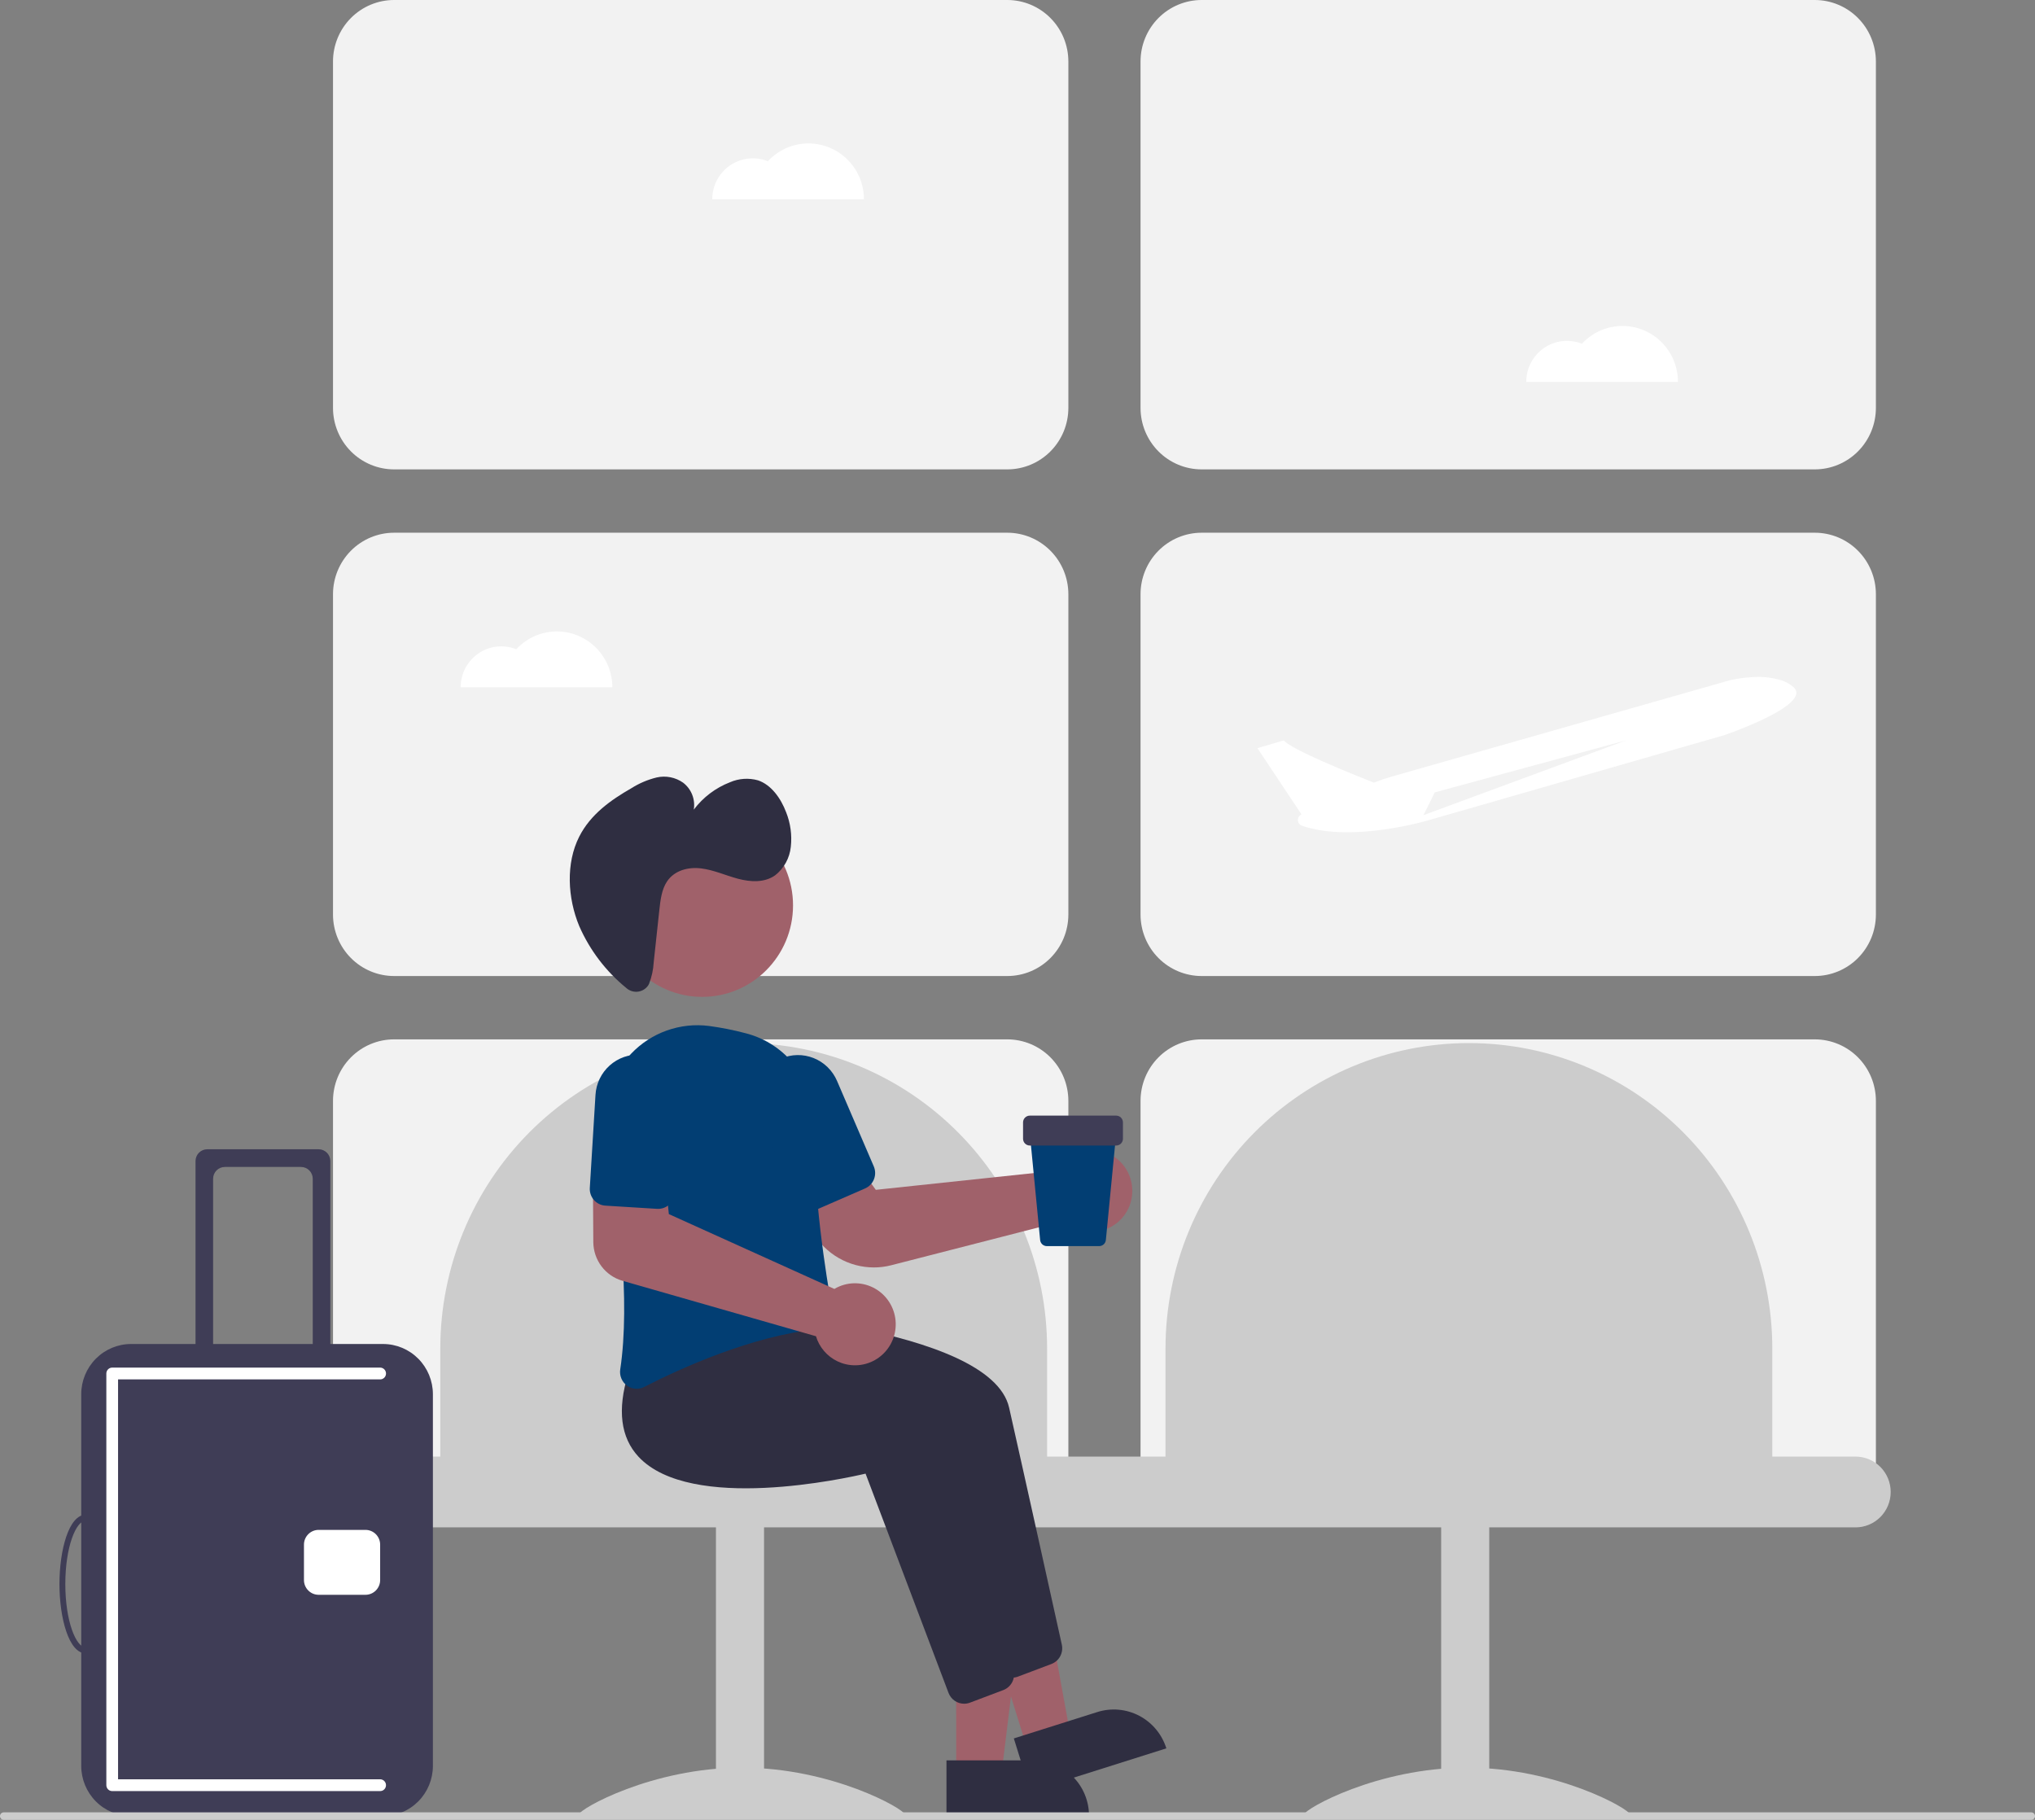 <svg width="246" height="220" viewBox="0 0 246 220" fill="none" xmlns="http://www.w3.org/2000/svg">
<rect x="0" y="0" width="246" height="220" fill="#808080" stroke="none"/>
<g clip-path="url(#clip0)">
<path d="M121.769 117.994H47.635C45.678 117.992 43.802 117.208 42.419 115.815C41.035 114.422 40.257 112.533 40.255 110.563V71.832C40.257 69.862 41.035 67.973 42.419 66.58C43.802 65.187 45.678 64.403 47.635 64.401H121.769C123.726 64.403 125.602 65.187 126.985 66.58C128.369 67.973 129.147 69.862 129.149 71.832V110.563C129.147 112.533 128.369 114.422 126.985 115.815C125.602 117.208 123.726 117.992 121.769 117.994Z" fill="#F2F2F2"/>
<path d="M219.387 117.994H145.253C143.296 117.992 141.42 117.208 140.037 115.815C138.653 114.422 137.875 112.533 137.873 110.563V71.832C137.875 69.862 138.653 67.973 140.037 66.58C141.42 65.187 143.296 64.403 145.253 64.401H219.387C221.344 64.403 223.22 65.187 224.603 66.58C225.987 67.973 226.765 69.862 226.767 71.832V110.563C226.765 112.533 225.987 114.422 224.603 115.815C223.22 117.208 221.344 117.992 219.387 117.994Z" fill="#F2F2F2"/>
<path d="M129.149 182.395H40.255V133.081C40.257 131.111 41.035 129.222 42.419 127.829C43.802 126.436 45.678 125.652 47.635 125.65H121.769C123.726 125.652 125.602 126.436 126.985 127.829C128.369 129.222 129.147 131.111 129.149 133.081V182.395Z" fill="#F2F2F2"/>
<path d="M226.767 182.395H137.873V133.081C137.875 131.111 138.653 129.222 140.037 127.829C141.42 126.436 143.296 125.652 145.253 125.65H219.387C221.344 125.652 223.22 126.436 224.603 127.829C225.987 129.222 226.765 131.111 226.767 133.081V182.395Z" fill="#F2F2F2"/>
<path d="M219.387 56.745H145.253C143.296 56.743 141.42 55.959 140.037 54.566C138.653 53.173 137.875 51.284 137.873 49.314V7.431C137.875 5.461 138.653 3.572 140.037 2.179C141.42 0.786 143.296 0.002 145.253 0H219.387C221.344 0.002 223.22 0.786 224.603 2.179C225.987 3.572 226.765 5.461 226.767 7.431V49.314C226.765 51.284 225.987 53.173 224.603 54.566C223.22 55.959 221.344 56.743 219.387 56.745Z" fill="#F2F2F2"/>
<path d="M121.769 56.745H47.635C45.678 56.743 43.802 55.959 42.419 54.566C41.035 53.173 40.257 51.284 40.255 49.314V7.431C40.257 5.461 41.035 3.572 42.419 2.179C43.802 0.786 45.678 0.002 47.635 0H121.769C123.726 0.002 125.602 0.786 126.985 2.179C128.369 3.572 129.147 5.461 129.149 7.431V49.314C129.147 51.284 128.369 53.173 126.985 54.566C125.602 55.959 123.726 56.743 121.769 56.745Z" fill="#F2F2F2"/>
<path d="M224.307 184.647H44.504C43.377 184.647 42.296 184.196 41.499 183.394C40.702 182.591 40.255 181.503 40.255 180.368C40.255 179.234 40.702 178.146 41.499 177.343C42.296 176.541 43.377 176.09 44.504 176.09H224.307C225.434 176.09 226.515 176.541 227.312 177.343C228.109 178.146 228.556 179.234 228.556 180.368C228.556 181.503 228.109 182.591 227.312 183.394C226.515 184.196 225.434 184.647 224.307 184.647Z" fill="#CCCCCC"/>
<path d="M126.578 180.143H53.225V163.03C53.225 153.235 57.09 143.842 63.968 136.917C70.846 129.991 80.175 126.1 89.902 126.1C99.629 126.1 108.958 129.991 115.836 136.917C122.714 143.842 126.578 153.235 126.578 163.03V180.143Z" fill="#CCCCCC"/>
<path d="M214.244 180.143H140.891V163.03C140.891 153.235 144.755 143.842 151.633 136.917C158.511 129.991 167.84 126.1 177.567 126.1C187.294 126.1 196.623 129.991 203.501 136.917C210.38 143.842 214.244 153.235 214.244 163.03V180.143Z" fill="#CCCCCC"/>
<path d="M174.213 219.55H180.027V181.719H174.213V219.55Z" fill="#CCCCCC"/>
<path d="M157.664 219.344C157.664 219.977 166.475 219.589 177.344 219.589C188.213 219.589 197.024 219.977 197.024 219.344C197.024 218.711 188.213 213.695 177.344 213.695C166.475 213.695 157.664 218.711 157.664 219.344Z" fill="#CCCCCC"/>
<path d="M86.547 219.55H92.362V181.719H86.547V219.55Z" fill="#CCCCCC"/>
<path d="M69.998 219.344C69.998 219.977 78.809 219.589 89.678 219.589C100.547 219.589 109.358 219.977 109.358 219.344C109.358 218.711 100.547 213.695 89.678 213.695C78.809 213.695 69.998 218.711 69.998 219.344Z" fill="#CCCCCC"/>
<path d="M115.588 214.392H121.071L123.68 193.096H115.587L115.588 214.392Z" fill="#A0616A"/>
<path d="M131.647 219.519L114.413 219.52L114.413 212.815L124.988 212.815C125.862 212.815 126.728 212.988 127.536 213.325C128.344 213.662 129.078 214.156 129.696 214.778C130.315 215.401 130.805 216.14 131.14 216.953C131.474 217.767 131.647 218.638 131.647 219.519L131.647 219.519Z" fill="#2F2E41"/>
<path d="M124.148 211.311L129.379 209.658L125.536 188.552L117.815 190.992L124.148 211.311Z" fill="#A0616A"/>
<path d="M140.994 211.361L124.551 216.557L122.557 210.16L132.647 206.972C134.332 206.44 136.158 206.603 137.724 207.426C139.289 208.249 140.465 209.665 140.994 211.361Z" fill="#2F2E41"/>
<path d="M120.479 201.509L110.448 174.996C108.198 175.528 89.325 179.733 83.004 172.957C80.838 170.634 80.415 167.269 81.748 162.955L85.437 158.287L85.552 158.294C86.946 158.367 119.739 160.218 121.987 170.178C123.882 178.575 127.344 194.229 128.359 198.828C128.462 199.304 128.392 199.802 128.161 200.23C127.93 200.659 127.554 200.989 127.101 201.162L123.067 202.685C122.842 202.77 122.604 202.814 122.364 202.814C121.955 202.814 121.557 202.689 121.22 202.456C120.884 202.223 120.625 201.893 120.479 201.509Z" fill="#2F2E41"/>
<path d="M114.665 204.662L104.633 178.149C102.383 178.681 83.51 182.885 77.189 176.109C75.023 173.787 74.601 170.422 75.933 166.108L79.622 161.44L79.737 161.446C81.132 161.52 113.925 163.371 116.172 173.33C118.068 181.727 121.529 197.382 122.545 201.98C122.648 202.457 122.577 202.954 122.346 203.383C122.115 203.811 121.739 204.142 121.286 204.315L117.252 205.838C117.027 205.923 116.789 205.966 116.549 205.966C116.141 205.966 115.742 205.842 115.406 205.609C115.069 205.376 114.811 205.046 114.665 204.662Z" fill="#2F2E41"/>
<path d="M105.641 153.223C104.155 153.222 102.694 152.833 101.401 152.093C100.109 151.353 99.029 150.288 98.268 149.002L95.083 143.568L102.655 139.401L105.87 143.84L127.685 141.525C127.791 141.332 127.911 141.146 128.042 140.97C128.461 140.415 128.991 139.955 129.598 139.621C130.204 139.286 130.874 139.084 131.564 139.027C132.257 138.967 132.954 139.057 133.609 139.291C134.264 139.525 134.862 139.898 135.362 140.383C136.165 141.158 136.683 142.183 136.834 143.292C136.985 144.401 136.76 145.528 136.194 146.492C135.84 147.092 135.365 147.611 134.798 148.013C134.231 148.415 133.587 148.692 132.906 148.826C132.226 148.96 131.525 148.948 130.85 148.79C130.174 148.632 129.54 148.333 128.987 147.911C128.859 147.812 128.736 147.707 128.619 147.596L107.725 152.96C107.044 153.134 106.344 153.223 105.641 153.223Z" fill="#A0616A"/>
<path d="M75.792 167.508C75.49 167.288 75.254 166.99 75.111 166.644C74.967 166.298 74.921 165.919 74.978 165.549C76.223 157.288 74.791 145.454 73.371 136.982C73.08 135.263 73.193 133.499 73.701 131.832C74.209 130.164 75.097 128.64 76.296 127.381C77.494 126.122 78.968 125.163 80.601 124.581C82.234 123.999 83.979 123.809 85.697 124.029C87.192 124.227 88.673 124.521 90.131 124.909C92.553 125.523 94.695 126.948 96.205 128.951C97.716 130.954 98.504 133.414 98.442 135.928C98.23 144.104 99.878 154.305 100.597 158.311C100.646 158.586 100.638 158.869 100.574 159.141C100.51 159.413 100.391 159.669 100.224 159.892C100.061 160.114 99.853 160.298 99.615 160.434C99.376 160.569 99.112 160.654 98.84 160.68C90.875 161.499 82.285 165.41 77.874 167.668C77.591 167.816 77.276 167.893 76.957 167.894C76.538 167.893 76.13 167.757 75.792 167.508Z" fill="#023E73"/>
<path d="M97.292 146.2C97.046 146.103 96.822 145.957 96.632 145.772C96.442 145.587 96.29 145.365 96.186 145.121L91.744 134.788C91.475 134.164 91.331 133.493 91.32 132.812C91.309 132.132 91.431 131.456 91.679 130.823C91.928 130.19 92.298 129.613 92.768 129.124C93.238 128.635 93.799 128.245 94.42 127.974C95.04 127.704 95.707 127.559 96.383 127.549C97.058 127.538 97.73 127.662 98.358 127.913C98.986 128.163 99.559 128.536 100.044 129.01C100.529 129.484 100.917 130.049 101.185 130.674L105.627 141.006C105.838 141.5 105.847 142.057 105.65 142.557C105.454 143.056 105.069 143.457 104.579 143.671L98.833 146.176C98.591 146.282 98.329 146.339 98.065 146.344C97.801 146.348 97.538 146.299 97.293 146.2H97.292Z" fill="#023E73"/>
<path d="M84.879 120.514C90.947 120.514 95.865 115.561 95.865 109.452C95.865 103.343 90.947 98.391 84.879 98.391C78.812 98.391 73.894 103.343 73.894 109.452C73.894 115.561 78.812 120.514 84.879 120.514Z" fill="#A0616A"/>
<path d="M78.241 119.279C78.085 119.46 77.895 119.608 77.682 119.714C77.469 119.819 77.236 119.881 76.999 119.894C76.762 119.908 76.524 119.874 76.3 119.793C76.076 119.713 75.871 119.588 75.696 119.427C73.246 117.43 71.303 114.875 70.028 111.974C68.6 108.546 68.39 104.363 70.016 101.15C71.39 98.434 73.856 96.705 76.319 95.292C77.263 94.694 78.297 94.253 79.381 93.989C79.929 93.864 80.497 93.855 81.048 93.965C81.599 94.074 82.121 94.298 82.581 94.622C83.069 94.996 83.447 95.496 83.674 96.07C83.9 96.643 83.968 97.268 83.868 97.877C84.995 96.383 86.513 95.236 88.253 94.564C89.32 94.102 90.512 94.021 91.631 94.336C93.213 94.868 94.383 96.476 95.034 98.203C95.561 99.526 95.754 100.959 95.596 102.375C95.527 103.051 95.322 103.706 94.994 104.3C94.666 104.894 94.221 105.415 93.687 105.83C92.397 106.726 90.735 106.635 89.235 106.239C87.735 105.842 86.279 105.169 84.753 104.982C83.226 104.794 81.535 105.201 80.625 106.572C79.985 107.537 79.834 108.809 79.703 110.021L79.024 116.325C78.976 117.227 78.783 118.115 78.452 118.955C78.396 119.072 78.325 119.181 78.241 119.279Z" fill="#2F2E41"/>
<path d="M101.724 164.773C101.071 164.543 100.473 164.177 99.969 163.699C99.466 163.221 99.068 162.642 98.801 161.999C98.74 161.849 98.686 161.696 98.641 161.54L75.238 154.833C74.233 154.541 73.347 153.93 72.714 153.091C72.081 152.252 71.733 151.229 71.722 150.175L71.665 141.077L80.291 141.31L80.853 146.774L100.865 155.821C101.053 155.707 101.249 155.607 101.451 155.521H101.451C102.189 155.21 102.99 155.084 103.786 155.155C104.582 155.225 105.35 155.49 106.022 155.925C106.694 156.361 107.25 156.955 107.643 157.656C108.036 158.356 108.254 159.143 108.278 159.947C108.302 160.752 108.13 161.55 107.779 162.273C107.428 162.996 106.907 163.622 106.262 164.097C105.617 164.572 104.866 164.882 104.076 164.999C103.285 165.117 102.478 165.039 101.724 164.773V164.773Z" fill="#A0616A"/>
<path d="M71.799 145.071C71.624 144.872 71.489 144.64 71.403 144.388C71.317 144.136 71.281 143.87 71.299 143.604L71.985 132.367C72.025 131.687 72.198 131.022 72.494 130.41C72.79 129.798 73.203 129.25 73.709 128.799C74.215 128.347 74.805 128.001 75.444 127.779C76.083 127.557 76.76 127.465 77.435 127.507C78.11 127.548 78.77 127.724 79.377 128.023C79.985 128.322 80.528 128.738 80.975 129.249C81.423 129.759 81.766 130.354 81.985 130.998C82.204 131.642 82.295 132.323 82.252 133.003L81.566 144.24C81.533 144.777 81.29 145.277 80.89 145.633C80.49 145.989 79.966 146.171 79.434 146.139L73.184 145.752C72.92 145.736 72.662 145.668 72.424 145.551C72.186 145.434 71.974 145.271 71.799 145.071Z" fill="#023E73"/>
<path d="M132.87 150.645H126.548C126.345 150.645 126.149 150.57 125.999 150.433C125.849 150.295 125.755 150.106 125.736 149.903L124.47 136.842H134.948L133.682 149.903C133.663 150.106 133.57 150.295 133.419 150.432C133.269 150.57 133.073 150.645 132.87 150.645Z" fill="#023E73"/>
<path d="M134.931 138.485H124.487C124.271 138.485 124.063 138.398 123.91 138.244C123.757 138.09 123.671 137.881 123.671 137.664V135.692C123.671 135.474 123.757 135.265 123.91 135.111C124.063 134.957 124.271 134.87 124.487 134.87H134.931C135.148 134.87 135.355 134.957 135.508 135.111C135.661 135.265 135.747 135.474 135.747 135.692V137.664C135.747 137.881 135.661 138.09 135.508 138.244C135.355 138.398 135.148 138.485 134.931 138.485Z" fill="#3F3D56"/>
<path d="M37.806 138.936H25.053C24.677 138.936 24.317 139.086 24.051 139.353C23.785 139.621 23.636 139.984 23.636 140.362V167.472H25.762V142.503C25.762 142.124 25.911 141.761 26.177 141.494C26.442 141.226 26.803 141.076 27.179 141.076H36.389C36.765 141.076 37.126 141.226 37.391 141.494C37.657 141.761 37.806 142.124 37.806 142.503V167.472H39.932V140.362C39.932 139.984 39.783 139.621 39.517 139.353C39.251 139.086 38.891 138.936 38.515 138.936H37.806Z" fill="#3F3D56"/>
<path d="M46.309 219.55H15.843C14.246 219.548 12.715 218.908 11.586 217.772C10.457 216.635 9.822 215.093 9.82 213.486V168.542C9.822 166.934 10.457 165.393 11.586 164.256C12.715 163.119 14.246 162.479 15.843 162.478H46.309C47.905 162.479 49.436 163.119 50.565 164.256C51.694 165.393 52.329 166.934 52.331 168.542V213.486C52.329 215.093 51.694 216.635 50.565 217.772C49.436 218.908 47.905 219.548 46.309 219.55Z" fill="#3F3D56"/>
<path d="M10.375 199.879C8.304 199.879 7.187 195.56 7.187 191.497C7.187 187.433 8.304 183.114 10.375 183.114C12.446 183.114 13.564 187.433 13.564 191.497C13.564 195.56 12.446 199.879 10.375 199.879ZM10.375 183.828C9.202 183.828 7.896 186.977 7.896 191.497C7.896 196.016 9.202 199.166 10.375 199.166C11.548 199.166 12.855 196.016 12.855 191.497C12.855 186.977 11.548 183.828 10.375 183.828Z" fill="#3F3D56"/>
<path d="M44.183 192.797H38.515C38.045 192.797 37.595 192.608 37.263 192.274C36.931 191.94 36.744 191.486 36.744 191.014V186.733C36.744 186.26 36.931 185.807 37.263 185.473C37.595 185.138 38.045 184.95 38.515 184.95H44.183C44.653 184.95 45.103 185.138 45.435 185.473C45.767 185.807 45.954 186.26 45.954 186.733V191.014C45.954 191.486 45.767 191.94 45.435 192.274C45.103 192.608 44.653 192.797 44.183 192.797Z" fill="white"/>
<path d="M45.954 216.527H13.564C13.376 216.527 13.195 216.452 13.063 216.319C12.93 216.185 12.855 216.003 12.855 215.814V166.045C12.855 165.856 12.93 165.674 13.063 165.54C13.195 165.406 13.376 165.331 13.564 165.331H45.954C46.142 165.331 46.322 165.406 46.455 165.54C46.588 165.674 46.663 165.856 46.663 166.045C46.663 166.234 46.588 166.415 46.455 166.549C46.322 166.683 46.142 166.758 45.954 166.758H14.272V215.101H45.954C46.142 215.101 46.322 215.177 46.454 215.31C46.587 215.444 46.661 215.625 46.661 215.814C46.661 216.003 46.587 216.184 46.454 216.318C46.322 216.452 46.142 216.527 45.954 216.527Z" fill="white"/>
<path d="M216.807 83.071C216.39 82.709 215.907 82.433 215.385 82.258C214.218 81.894 212.991 81.76 211.774 81.862C210.88 81.913 209.992 82.038 209.119 82.235L168.343 93.85C167.573 94.068 166.816 94.322 166.072 94.612C163.443 93.576 156.012 90.58 155.198 89.505L152.002 90.446L157.33 98.454C157.195 98.513 157.081 98.612 157.003 98.737C156.925 98.863 156.887 99.009 156.893 99.157C156.899 99.305 156.949 99.448 157.037 99.567C157.124 99.686 157.246 99.775 157.385 99.823C163.528 101.947 172.805 99.127 172.805 99.127L208.434 88.877C208.434 88.877 219.188 85.215 216.807 83.071Z" fill="white"/>
<path d="M196.602 89.493L173.445 95.789L172.077 98.545L196.602 89.493Z" fill="#F2F2F2"/>
<path d="M245.553 220H0.447C0.329 220 0.215 219.953 0.131 219.868C0.047 219.784 0 219.669 0 219.55C0 219.43 0.047 219.316 0.131 219.231C0.215 219.147 0.329 219.099 0.447 219.099H245.553C245.671 219.099 245.785 219.147 245.869 219.231C245.953 219.316 246 219.43 246 219.55C246 219.669 245.953 219.784 245.869 219.868C245.785 219.953 245.671 220 245.553 220Z" fill="#CCCCCC"/>
<path d="M196.129 39.406C195.209 39.406 194.299 39.597 193.456 39.967C192.613 40.338 191.855 40.879 191.229 41.558C190.483 41.259 189.676 41.149 188.878 41.237C188.08 41.325 187.316 41.609 186.652 42.063C185.988 42.517 185.445 43.128 185.07 43.843C184.694 44.557 184.499 45.353 184.5 46.162H202.838C202.838 44.37 202.131 42.652 200.873 41.385C199.615 40.118 197.908 39.406 196.129 39.406Z" fill="white"/>
<path d="M97.729 17.339C96.809 17.338 95.899 17.529 95.056 17.9C94.213 18.27 93.455 18.811 92.829 19.49C92.083 19.192 91.276 19.082 90.478 19.17C89.68 19.258 88.916 19.541 88.252 19.995C87.588 20.45 87.045 21.061 86.67 21.775C86.294 22.49 86.099 23.286 86.1 24.094H104.438C104.438 22.302 103.731 20.584 102.473 19.317C101.215 18.05 99.508 17.339 97.729 17.339Z" fill="white"/>
<path d="M67.315 76.336C66.395 76.335 65.485 76.526 64.641 76.897C63.798 77.267 63.04 77.808 62.414 78.487C61.669 78.189 60.861 78.079 60.063 78.167C59.266 78.255 58.501 78.538 57.837 78.992C57.173 79.447 56.63 80.058 56.255 80.772C55.88 81.487 55.684 82.283 55.685 83.091H74.024C74.024 82.204 73.85 81.326 73.513 80.506C73.176 79.686 72.682 78.942 72.059 78.314C71.436 77.687 70.696 77.189 69.882 76.85C69.068 76.51 68.196 76.336 67.315 76.336Z" fill="white"/>
</g>
<defs>
<clipPath id="clip0">
<rect width="246" height="220" fill="white"/>
</clipPath>
</defs>
</svg>
